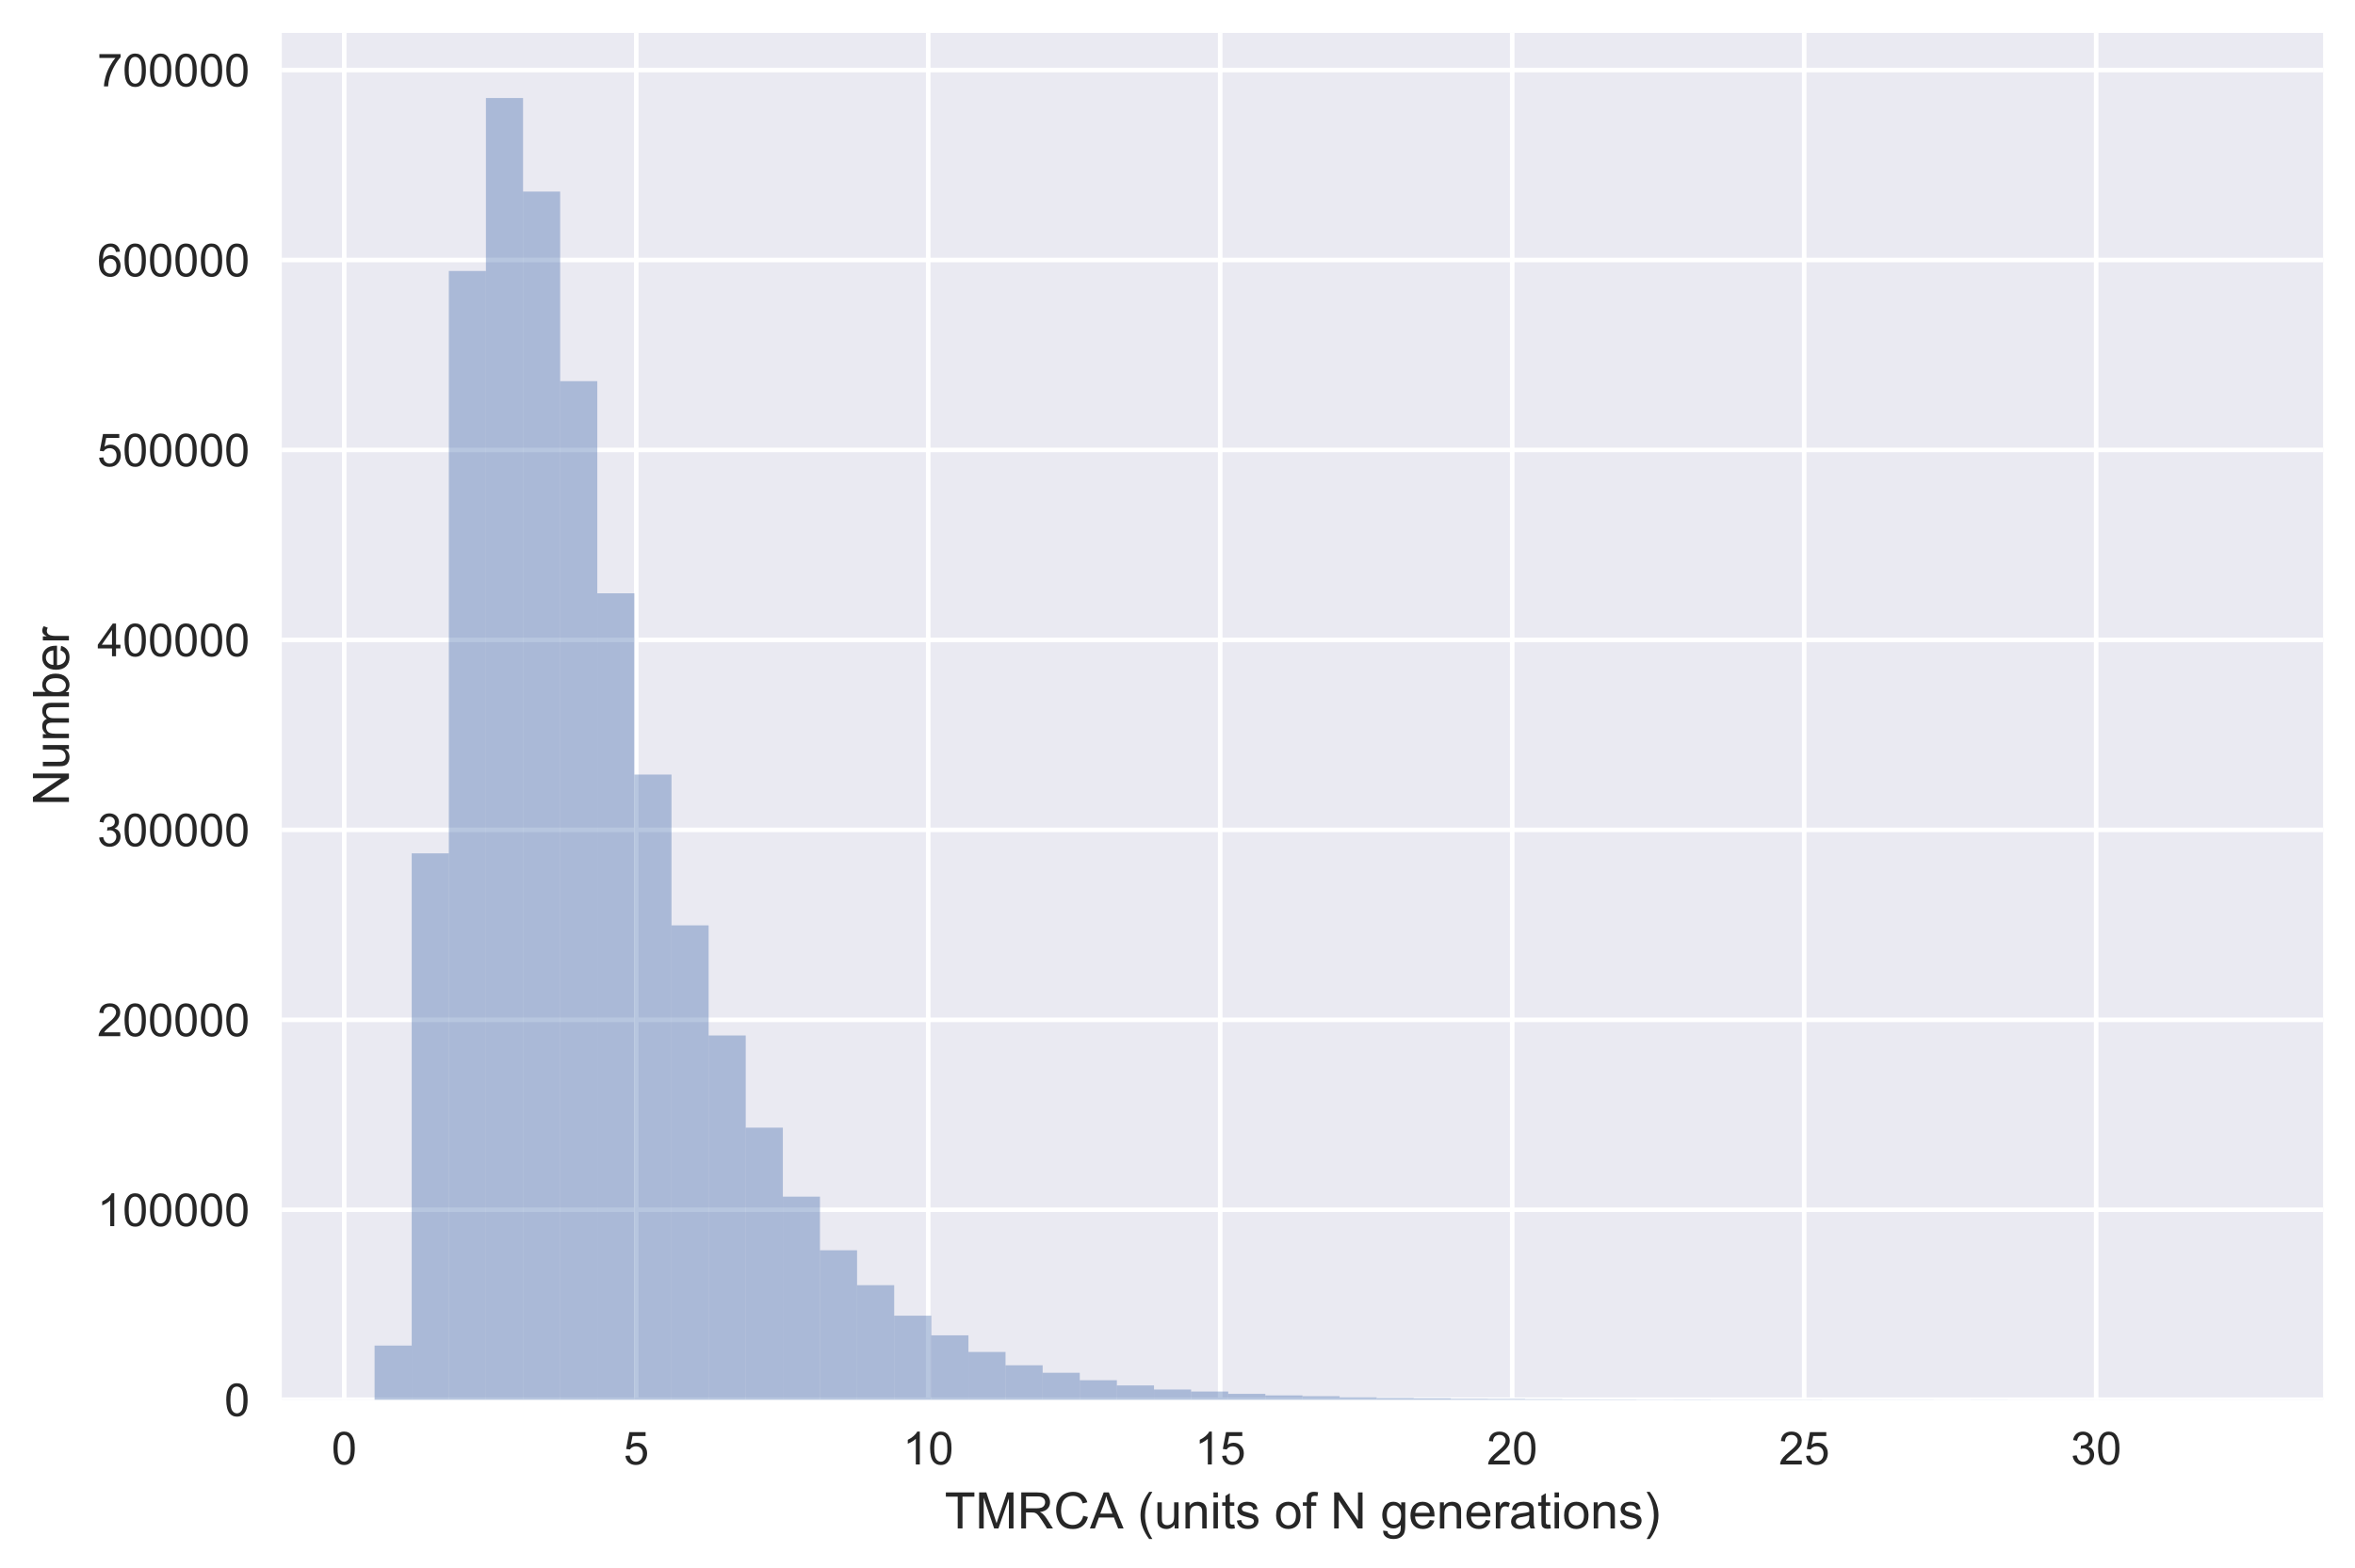 <?xml version="1.0" encoding="utf-8" standalone="no"?>
<!DOCTYPE svg PUBLIC "-//W3C//DTD SVG 1.1//EN"
  "http://www.w3.org/Graphics/SVG/1.1/DTD/svg11.dtd">
<!-- Created with matplotlib (http://matplotlib.org/) -->
<svg height="343pt" version="1.1" viewBox="0 0 515 343" width="515pt" xmlns="http://www.w3.org/2000/svg" xmlns:xlink="http://www.w3.org/1999/xlink">
 <defs>
  <style type="text/css">
*{stroke-linecap:butt;stroke-linejoin:round;}
  </style>
 </defs>
 <g id="figure_1">
  <g id="patch_1">
   <path d="M 0 343.848 
L 515.225 343.848 
L 515.225 0 
L 0 0 
z
" style="fill:#ffffff;"/>
  </g>
  <g id="axes_1">
   <g id="patch_2">
    <path d="M 61.625 306.18 
L 508.025 306.18 
L 508.025 7.2 
L 61.625 7.2 
z
" style="fill:#eaeaf2;"/>
   </g>
   <g id="matplotlib.axis_1">
    <g id="xtick_1">
     <g id="line2d_1">
      <path clip-path="url(#pa87c871245)" d="M 75.282 306.18 
L 75.282 7.2 
" style="fill:none;stroke:#ffffff;stroke-linecap:round;"/>
     </g>
     <g id="line2d_2"/>
     <g id="text_1">
      <!-- 0 -->
      <defs>
       <path d="M 4.156 35.297 
Q 4.156 48 6.766 55.734 
Q 9.375 63.484 14.516 67.672 
Q 19.672 71.875 27.484 71.875 
Q 33.25 71.875 37.594 69.547 
Q 41.938 67.234 44.766 62.859 
Q 47.609 58.5 49.219 52.219 
Q 50.828 45.953 50.828 35.297 
Q 50.828 22.703 48.234 14.969 
Q 45.656 7.234 40.5 3 
Q 35.359 -1.219 27.484 -1.219 
Q 17.141 -1.219 11.234 6.203 
Q 4.156 15.141 4.156 35.297 
z
M 13.188 35.297 
Q 13.188 17.672 17.312 11.828 
Q 21.438 6 27.484 6 
Q 33.547 6 37.672 11.859 
Q 41.797 17.719 41.797 35.297 
Q 41.797 52.984 37.672 58.781 
Q 33.547 64.594 27.391 64.594 
Q 21.344 64.594 17.719 59.469 
Q 13.188 52.938 13.188 35.297 
z
" id="ArialMT-30"/>
      </defs>
      <g style="fill:#262626;" transform="translate(72.502 320.338)scale(0.1 -0.1)">
       <use xlink:href="#ArialMT-30"/>
      </g>
     </g>
    </g>
    <g id="xtick_2">
     <g id="line2d_3">
      <path clip-path="url(#pa87c871245)" d="M 139.136 306.18 
L 139.136 7.2 
" style="fill:none;stroke:#ffffff;stroke-linecap:round;"/>
     </g>
     <g id="line2d_4"/>
     <g id="text_2">
      <!-- 5 -->
      <defs>
       <path d="M 4.156 18.75 
L 13.375 19.531 
Q 14.406 12.797 18.141 9.391 
Q 21.875 6 27.156 6 
Q 33.5 6 37.891 10.781 
Q 42.281 15.578 42.281 23.484 
Q 42.281 31 38.062 35.344 
Q 33.844 39.703 27 39.703 
Q 22.75 39.703 19.328 37.766 
Q 15.922 35.844 13.969 32.766 
L 5.719 33.844 
L 12.641 70.609 
L 48.25 70.609 
L 48.25 62.203 
L 19.672 62.203 
L 15.828 42.969 
Q 22.266 47.469 29.344 47.469 
Q 38.719 47.469 45.156 40.969 
Q 51.609 34.469 51.609 24.266 
Q 51.609 14.547 45.953 7.469 
Q 39.062 -1.219 27.156 -1.219 
Q 17.391 -1.219 11.203 4.25 
Q 5.031 9.719 4.156 18.75 
z
" id="ArialMT-35"/>
      </defs>
      <g style="fill:#262626;" transform="translate(136.355 320.338)scale(0.1 -0.1)">
       <use xlink:href="#ArialMT-35"/>
      </g>
     </g>
    </g>
    <g id="xtick_3">
     <g id="line2d_5">
      <path clip-path="url(#pa87c871245)" d="M 202.989 306.18 
L 202.989 7.2 
" style="fill:none;stroke:#ffffff;stroke-linecap:round;"/>
     </g>
     <g id="line2d_6"/>
     <g id="text_3">
      <!-- 10 -->
      <defs>
       <path d="M 37.25 0 
L 28.469 0 
L 28.469 56 
Q 25.297 52.984 20.141 49.953 
Q 14.984 46.922 10.891 45.406 
L 10.891 53.906 
Q 18.266 57.375 23.781 62.297 
Q 29.297 67.234 31.594 71.875 
L 37.25 71.875 
z
" id="ArialMT-31"/>
      </defs>
      <g style="fill:#262626;" transform="translate(197.428 320.338)scale(0.1 -0.1)">
       <use xlink:href="#ArialMT-31"/>
       <use x="55.615" xlink:href="#ArialMT-30"/>
      </g>
     </g>
    </g>
    <g id="xtick_4">
     <g id="line2d_7">
      <path clip-path="url(#pa87c871245)" d="M 266.842 306.18 
L 266.842 7.2 
" style="fill:none;stroke:#ffffff;stroke-linecap:round;"/>
     </g>
     <g id="line2d_8"/>
     <g id="text_4">
      <!-- 15 -->
      <g style="fill:#262626;" transform="translate(261.281 320.338)scale(0.1 -0.1)">
       <use xlink:href="#ArialMT-31"/>
       <use x="55.615" xlink:href="#ArialMT-35"/>
      </g>
     </g>
    </g>
    <g id="xtick_5">
     <g id="line2d_9">
      <path clip-path="url(#pa87c871245)" d="M 330.696 306.18 
L 330.696 7.2 
" style="fill:none;stroke:#ffffff;stroke-linecap:round;"/>
     </g>
     <g id="line2d_10"/>
     <g id="text_5">
      <!-- 20 -->
      <defs>
       <path d="M 50.344 8.453 
L 50.344 0 
L 3.031 0 
Q 2.938 3.172 4.047 6.109 
Q 5.859 10.938 9.828 15.625 
Q 13.812 20.312 21.344 26.469 
Q 33.016 36.031 37.109 41.625 
Q 41.219 47.219 41.219 52.203 
Q 41.219 57.422 37.469 61 
Q 33.734 64.594 27.734 64.594 
Q 21.391 64.594 17.578 60.781 
Q 13.766 56.984 13.719 50.25 
L 4.688 51.172 
Q 5.609 61.281 11.656 66.578 
Q 17.719 71.875 27.938 71.875 
Q 38.234 71.875 44.234 66.156 
Q 50.25 60.453 50.25 52 
Q 50.25 47.703 48.484 43.547 
Q 46.734 39.406 42.656 34.812 
Q 38.578 30.219 29.109 22.219 
Q 21.188 15.578 18.938 13.203 
Q 16.703 10.844 15.234 8.453 
z
" id="ArialMT-32"/>
      </defs>
      <g style="fill:#262626;" transform="translate(325.135 320.338)scale(0.1 -0.1)">
       <use xlink:href="#ArialMT-32"/>
       <use x="55.615" xlink:href="#ArialMT-30"/>
      </g>
     </g>
    </g>
    <g id="xtick_6">
     <g id="line2d_11">
      <path clip-path="url(#pa87c871245)" d="M 394.549 306.18 
L 394.549 7.2 
" style="fill:none;stroke:#ffffff;stroke-linecap:round;"/>
     </g>
     <g id="line2d_12"/>
     <g id="text_6">
      <!-- 25 -->
      <g style="fill:#262626;" transform="translate(388.988 320.338)scale(0.1 -0.1)">
       <use xlink:href="#ArialMT-32"/>
       <use x="55.615" xlink:href="#ArialMT-35"/>
      </g>
     </g>
    </g>
    <g id="xtick_7">
     <g id="line2d_13">
      <path clip-path="url(#pa87c871245)" d="M 458.403 306.18 
L 458.403 7.2 
" style="fill:none;stroke:#ffffff;stroke-linecap:round;"/>
     </g>
     <g id="line2d_14"/>
     <g id="text_7">
      <!-- 30 -->
      <defs>
       <path d="M 4.203 18.891 
L 12.984 20.062 
Q 14.5 12.594 18.141 9.297 
Q 21.781 6 27 6 
Q 33.203 6 37.469 10.297 
Q 41.75 14.594 41.75 20.953 
Q 41.75 27 37.797 30.922 
Q 33.844 34.859 27.734 34.859 
Q 25.25 34.859 21.531 33.891 
L 22.516 41.609 
Q 23.391 41.5 23.922 41.5 
Q 29.547 41.5 34.031 44.422 
Q 38.531 47.359 38.531 53.469 
Q 38.531 58.297 35.25 61.469 
Q 31.984 64.656 26.812 64.656 
Q 21.688 64.656 18.266 61.422 
Q 14.844 58.203 13.875 51.766 
L 5.078 53.328 
Q 6.688 62.156 12.391 67.016 
Q 18.109 71.875 26.609 71.875 
Q 32.469 71.875 37.391 69.359 
Q 42.328 66.844 44.938 62.5 
Q 47.562 58.156 47.562 53.266 
Q 47.562 48.641 45.062 44.828 
Q 42.578 41.016 37.703 38.766 
Q 44.047 37.312 47.562 32.688 
Q 51.078 28.078 51.078 21.141 
Q 51.078 11.766 44.234 5.25 
Q 37.406 -1.266 26.953 -1.266 
Q 17.531 -1.266 11.297 4.344 
Q 5.078 9.969 4.203 18.891 
z
" id="ArialMT-33"/>
      </defs>
      <g style="fill:#262626;" transform="translate(452.842 320.338)scale(0.1 -0.1)">
       <use xlink:href="#ArialMT-33"/>
       <use x="55.615" xlink:href="#ArialMT-30"/>
      </g>
     </g>
    </g>
    <g id="text_8">
     <!-- TMRCA (units of N generations) -->
     <defs>
      <path d="M 25.922 0 
L 25.922 63.141 
L 2.344 63.141 
L 2.344 71.578 
L 59.078 71.578 
L 59.078 63.141 
L 35.406 63.141 
L 35.406 0 
z
" id="ArialMT-54"/>
      <path d="M 7.422 0 
L 7.422 71.578 
L 21.688 71.578 
L 38.625 20.906 
Q 40.969 13.812 42.047 10.297 
Q 43.266 14.203 45.844 21.781 
L 62.984 71.578 
L 75.734 71.578 
L 75.734 0 
L 66.609 0 
L 66.609 59.906 
L 45.797 0 
L 37.25 0 
L 16.547 60.938 
L 16.547 0 
z
" id="ArialMT-4d"/>
      <path d="M 7.859 0 
L 7.859 71.578 
L 39.594 71.578 
Q 49.172 71.578 54.141 69.641 
Q 59.125 67.719 62.109 62.828 
Q 65.094 57.953 65.094 52.047 
Q 65.094 44.438 60.156 39.203 
Q 55.219 33.984 44.922 32.562 
Q 48.688 30.766 50.641 29 
Q 54.781 25.203 58.5 19.484 
L 70.953 0 
L 59.031 0 
L 49.562 14.891 
Q 45.406 21.344 42.719 24.75 
Q 40.047 28.172 37.922 29.531 
Q 35.797 30.906 33.594 31.453 
Q 31.984 31.781 28.328 31.781 
L 17.328 31.781 
L 17.328 0 
z
M 17.328 39.984 
L 37.703 39.984 
Q 44.188 39.984 47.844 41.328 
Q 51.516 42.672 53.422 45.625 
Q 55.328 48.578 55.328 52.047 
Q 55.328 57.125 51.641 60.391 
Q 47.953 63.672 39.984 63.672 
L 17.328 63.672 
z
" id="ArialMT-52"/>
      <path d="M 58.797 25.094 
L 68.266 22.703 
Q 65.281 11.031 57.547 4.906 
Q 49.812 -1.219 38.625 -1.219 
Q 27.047 -1.219 19.797 3.484 
Q 12.547 8.203 8.766 17.141 
Q 4.984 26.078 4.984 36.328 
Q 4.984 47.516 9.25 55.828 
Q 13.531 64.156 21.406 68.469 
Q 29.297 72.797 38.766 72.797 
Q 49.516 72.797 56.828 67.328 
Q 64.156 61.859 67.047 51.953 
L 57.719 49.75 
Q 55.219 57.562 50.484 61.125 
Q 45.75 64.703 38.578 64.703 
Q 30.328 64.703 24.781 60.734 
Q 19.234 56.781 16.984 50.109 
Q 14.75 43.453 14.75 36.375 
Q 14.75 27.25 17.406 20.438 
Q 20.062 13.625 25.672 10.25 
Q 31.297 6.891 37.844 6.891 
Q 45.797 6.891 51.312 11.469 
Q 56.844 16.062 58.797 25.094 
z
" id="ArialMT-43"/>
      <path d="M -0.141 0 
L 27.344 71.578 
L 37.547 71.578 
L 66.844 0 
L 56.062 0 
L 47.703 21.688 
L 17.781 21.688 
L 9.906 0 
z
M 20.516 29.391 
L 44.781 29.391 
L 37.312 49.219 
Q 33.891 58.25 32.234 64.062 
Q 30.859 57.172 28.375 50.391 
z
" id="ArialMT-41"/>
      <path id="ArialMT-20"/>
      <path d="M 23.391 -21.047 
Q 16.109 -11.859 11.078 0.438 
Q 6.062 12.75 6.062 25.922 
Q 6.062 37.547 9.812 48.188 
Q 14.203 60.547 23.391 72.797 
L 29.688 72.797 
Q 23.781 62.641 21.875 58.297 
Q 18.891 51.562 17.188 44.234 
Q 15.094 35.109 15.094 25.875 
Q 15.094 2.391 29.688 -21.047 
z
" id="ArialMT-28"/>
      <path d="M 40.578 0 
L 40.578 7.625 
Q 34.516 -1.172 24.125 -1.172 
Q 19.531 -1.172 15.547 0.578 
Q 11.578 2.344 9.641 5 
Q 7.719 7.672 6.938 11.531 
Q 6.391 14.109 6.391 19.734 
L 6.391 51.859 
L 15.188 51.859 
L 15.188 23.094 
Q 15.188 16.219 15.719 13.812 
Q 16.547 10.359 19.234 8.375 
Q 21.922 6.391 25.875 6.391 
Q 29.828 6.391 33.297 8.422 
Q 36.766 10.453 38.203 13.938 
Q 39.656 17.438 39.656 24.078 
L 39.656 51.859 
L 48.438 51.859 
L 48.438 0 
z
" id="ArialMT-75"/>
      <path d="M 6.594 0 
L 6.594 51.859 
L 14.5 51.859 
L 14.5 44.484 
Q 20.219 53.031 31 53.031 
Q 35.688 53.031 39.625 51.344 
Q 43.562 49.656 45.516 46.922 
Q 47.469 44.188 48.25 40.438 
Q 48.734 37.984 48.734 31.891 
L 48.734 0 
L 39.938 0 
L 39.938 31.547 
Q 39.938 36.922 38.906 39.578 
Q 37.891 42.234 35.281 43.812 
Q 32.672 45.406 29.156 45.406 
Q 23.531 45.406 19.453 41.844 
Q 15.375 38.281 15.375 28.328 
L 15.375 0 
z
" id="ArialMT-6e"/>
      <path d="M 6.641 61.469 
L 6.641 71.578 
L 15.438 71.578 
L 15.438 61.469 
z
M 6.641 0 
L 6.641 51.859 
L 15.438 51.859 
L 15.438 0 
z
" id="ArialMT-69"/>
      <path d="M 25.781 7.859 
L 27.047 0.094 
Q 23.344 -0.688 20.406 -0.688 
Q 15.625 -0.688 12.984 0.828 
Q 10.359 2.344 9.281 4.812 
Q 8.203 7.281 8.203 15.188 
L 8.203 45.016 
L 1.766 45.016 
L 1.766 51.859 
L 8.203 51.859 
L 8.203 64.703 
L 16.938 69.969 
L 16.938 51.859 
L 25.781 51.859 
L 25.781 45.016 
L 16.938 45.016 
L 16.938 14.703 
Q 16.938 10.938 17.406 9.859 
Q 17.875 8.797 18.922 8.156 
Q 19.969 7.516 21.922 7.516 
Q 23.391 7.516 25.781 7.859 
z
" id="ArialMT-74"/>
      <path d="M 3.078 15.484 
L 11.766 16.844 
Q 12.5 11.625 15.844 8.844 
Q 19.188 6.062 25.203 6.062 
Q 31.25 6.062 34.172 8.516 
Q 37.109 10.984 37.109 14.312 
Q 37.109 17.281 34.516 19 
Q 32.719 20.172 25.531 21.969 
Q 15.875 24.422 12.141 26.203 
Q 8.406 27.984 6.469 31.125 
Q 4.547 34.281 4.547 38.094 
Q 4.547 41.547 6.125 44.5 
Q 7.719 47.469 10.453 49.422 
Q 12.5 50.922 16.031 51.969 
Q 19.578 53.031 23.641 53.031 
Q 29.734 53.031 34.344 51.266 
Q 38.969 49.516 41.156 46.5 
Q 43.359 43.5 44.188 38.484 
L 35.594 37.312 
Q 35.016 41.312 32.203 43.547 
Q 29.391 45.797 24.266 45.797 
Q 18.219 45.797 15.625 43.797 
Q 13.031 41.797 13.031 39.109 
Q 13.031 37.406 14.109 36.031 
Q 15.188 34.625 17.484 33.688 
Q 18.797 33.203 25.25 31.453 
Q 34.578 28.953 38.25 27.359 
Q 41.938 25.781 44.031 22.75 
Q 46.141 19.734 46.141 15.234 
Q 46.141 10.844 43.578 6.953 
Q 41.016 3.078 36.172 0.953 
Q 31.344 -1.172 25.25 -1.172 
Q 15.141 -1.172 9.844 3.031 
Q 4.547 7.234 3.078 15.484 
z
" id="ArialMT-73"/>
      <path d="M 3.328 25.922 
Q 3.328 40.328 11.328 47.266 
Q 18.016 53.031 27.641 53.031 
Q 38.328 53.031 45.109 46.016 
Q 51.906 39.016 51.906 26.656 
Q 51.906 16.656 48.906 10.906 
Q 45.906 5.172 40.156 2 
Q 34.422 -1.172 27.641 -1.172 
Q 16.75 -1.172 10.031 5.812 
Q 3.328 12.797 3.328 25.922 
z
M 12.359 25.922 
Q 12.359 15.969 16.703 11.016 
Q 21.047 6.062 27.641 6.062 
Q 34.188 6.062 38.531 11.031 
Q 42.875 16.016 42.875 26.219 
Q 42.875 35.844 38.5 40.797 
Q 34.125 45.75 27.641 45.75 
Q 21.047 45.75 16.703 40.812 
Q 12.359 35.891 12.359 25.922 
z
" id="ArialMT-6f"/>
      <path d="M 8.688 0 
L 8.688 45.016 
L 0.922 45.016 
L 0.922 51.859 
L 8.688 51.859 
L 8.688 57.375 
Q 8.688 62.594 9.625 65.141 
Q 10.891 68.562 14.078 70.672 
Q 17.281 72.797 23.047 72.797 
Q 26.766 72.797 31.25 71.922 
L 29.938 64.266 
Q 27.203 64.75 24.75 64.75 
Q 20.75 64.75 19.094 63.031 
Q 17.438 61.328 17.438 56.641 
L 17.438 51.859 
L 27.547 51.859 
L 27.547 45.016 
L 17.438 45.016 
L 17.438 0 
z
" id="ArialMT-66"/>
      <path d="M 7.625 0 
L 7.625 71.578 
L 17.328 71.578 
L 54.938 15.375 
L 54.938 71.578 
L 64.016 71.578 
L 64.016 0 
L 54.297 0 
L 16.703 56.25 
L 16.703 0 
z
" id="ArialMT-4e"/>
      <path d="M 4.984 -4.297 
L 13.531 -5.562 
Q 14.062 -9.516 16.5 -11.328 
Q 19.781 -13.766 25.438 -13.766 
Q 31.547 -13.766 34.859 -11.328 
Q 38.188 -8.891 39.359 -4.5 
Q 40.047 -1.812 39.984 6.781 
Q 34.234 0 25.641 0 
Q 14.938 0 9.078 7.719 
Q 3.219 15.438 3.219 26.219 
Q 3.219 33.641 5.906 39.906 
Q 8.594 46.188 13.688 49.609 
Q 18.797 53.031 25.688 53.031 
Q 34.859 53.031 40.828 45.609 
L 40.828 51.859 
L 48.922 51.859 
L 48.922 7.031 
Q 48.922 -5.078 46.453 -10.125 
Q 44 -15.188 38.641 -18.109 
Q 33.297 -21.047 25.484 -21.047 
Q 16.219 -21.047 10.5 -16.875 
Q 4.781 -12.703 4.984 -4.297 
z
M 12.25 26.859 
Q 12.25 16.656 16.297 11.969 
Q 20.359 7.281 26.469 7.281 
Q 32.516 7.281 36.609 11.938 
Q 40.719 16.609 40.719 26.562 
Q 40.719 36.078 36.5 40.906 
Q 32.281 45.75 26.312 45.75 
Q 20.453 45.75 16.344 40.984 
Q 12.25 36.234 12.25 26.859 
z
" id="ArialMT-67"/>
      <path d="M 42.094 16.703 
L 51.172 15.578 
Q 49.031 7.625 43.219 3.219 
Q 37.406 -1.172 28.375 -1.172 
Q 17 -1.172 10.328 5.828 
Q 3.656 12.844 3.656 25.484 
Q 3.656 38.578 10.391 45.797 
Q 17.141 53.031 27.875 53.031 
Q 38.281 53.031 44.875 45.953 
Q 51.469 38.875 51.469 26.031 
Q 51.469 25.25 51.422 23.688 
L 12.75 23.688 
Q 13.234 15.141 17.578 10.594 
Q 21.922 6.062 28.422 6.062 
Q 33.25 6.062 36.672 8.594 
Q 40.094 11.141 42.094 16.703 
z
M 13.234 30.906 
L 42.188 30.906 
Q 41.609 37.453 38.875 40.719 
Q 34.672 45.797 27.984 45.797 
Q 21.922 45.797 17.797 41.75 
Q 13.672 37.703 13.234 30.906 
z
" id="ArialMT-65"/>
      <path d="M 6.5 0 
L 6.5 51.859 
L 14.406 51.859 
L 14.406 44 
Q 17.438 49.516 20 51.266 
Q 22.562 53.031 25.641 53.031 
Q 30.078 53.031 34.672 50.203 
L 31.641 42.047 
Q 28.422 43.953 25.203 43.953 
Q 22.312 43.953 20.016 42.219 
Q 17.719 40.484 16.75 37.406 
Q 15.281 32.719 15.281 27.156 
L 15.281 0 
z
" id="ArialMT-72"/>
      <path d="M 40.438 6.391 
Q 35.547 2.25 31.031 0.531 
Q 26.516 -1.172 21.344 -1.172 
Q 12.797 -1.172 8.203 3 
Q 3.609 7.172 3.609 13.672 
Q 3.609 17.484 5.344 20.625 
Q 7.078 23.781 9.891 25.688 
Q 12.703 27.594 16.219 28.562 
Q 18.797 29.25 24.031 29.891 
Q 34.672 31.156 39.703 32.906 
Q 39.75 34.719 39.75 35.203 
Q 39.75 40.578 37.25 42.781 
Q 33.891 45.75 27.25 45.75 
Q 21.047 45.75 18.094 43.578 
Q 15.141 41.406 13.719 35.891 
L 5.125 37.062 
Q 6.297 42.578 8.984 45.969 
Q 11.672 49.359 16.75 51.188 
Q 21.828 53.031 28.516 53.031 
Q 35.156 53.031 39.297 51.469 
Q 43.453 49.906 45.406 47.531 
Q 47.359 45.172 48.141 41.547 
Q 48.578 39.312 48.578 33.453 
L 48.578 21.734 
Q 48.578 9.469 49.141 6.219 
Q 49.703 2.984 51.375 0 
L 42.188 0 
Q 40.828 2.734 40.438 6.391 
z
M 39.703 26.031 
Q 34.906 24.078 25.344 22.703 
Q 19.922 21.922 17.672 20.938 
Q 15.438 19.969 14.203 18.094 
Q 12.984 16.219 12.984 13.922 
Q 12.984 10.406 15.641 8.062 
Q 18.312 5.719 23.438 5.719 
Q 28.516 5.719 32.469 7.938 
Q 36.422 10.156 38.281 14.016 
Q 39.703 17 39.703 22.797 
z
" id="ArialMT-61"/>
      <path d="M 12.359 -21.047 
L 6.062 -21.047 
Q 20.656 2.391 20.656 25.875 
Q 20.656 35.062 18.562 44.094 
Q 16.891 51.422 13.922 58.156 
Q 12.016 62.547 6.062 72.797 
L 12.359 72.797 
Q 21.531 60.547 25.922 48.188 
Q 29.688 37.547 29.688 25.922 
Q 29.688 12.75 24.625 0.438 
Q 19.578 -11.859 12.359 -21.047 
z
" id="ArialMT-29"/>
     </defs>
     <g style="fill:#262626;" transform="translate(206.585 334.333)scale(0.11 -0.11)">
      <use xlink:href="#ArialMT-54"/>
      <use x="61.084" xlink:href="#ArialMT-4d"/>
      <use x="144.385" xlink:href="#ArialMT-52"/>
      <use x="216.602" xlink:href="#ArialMT-43"/>
      <use x="288.818" xlink:href="#ArialMT-41"/>
      <use x="355.439" xlink:href="#ArialMT-20"/>
      <use x="383.223" xlink:href="#ArialMT-28"/>
      <use x="416.523" xlink:href="#ArialMT-75"/>
      <use x="472.139" xlink:href="#ArialMT-6e"/>
      <use x="527.754" xlink:href="#ArialMT-69"/>
      <use x="549.971" xlink:href="#ArialMT-74"/>
      <use x="577.754" xlink:href="#ArialMT-73"/>
      <use x="627.754" xlink:href="#ArialMT-20"/>
      <use x="655.537" xlink:href="#ArialMT-6f"/>
      <use x="711.152" xlink:href="#ArialMT-66"/>
      <use x="738.936" xlink:href="#ArialMT-20"/>
      <use x="766.719" xlink:href="#ArialMT-4e"/>
      <use x="838.936" xlink:href="#ArialMT-20"/>
      <use x="866.719" xlink:href="#ArialMT-67"/>
      <use x="922.334" xlink:href="#ArialMT-65"/>
      <use x="977.949" xlink:href="#ArialMT-6e"/>
      <use x="1033.564" xlink:href="#ArialMT-65"/>
      <use x="1089.18" xlink:href="#ArialMT-72"/>
      <use x="1122.48" xlink:href="#ArialMT-61"/>
      <use x="1178.096" xlink:href="#ArialMT-74"/>
      <use x="1205.879" xlink:href="#ArialMT-69"/>
      <use x="1228.096" xlink:href="#ArialMT-6f"/>
      <use x="1283.711" xlink:href="#ArialMT-6e"/>
      <use x="1339.326" xlink:href="#ArialMT-73"/>
      <use x="1389.326" xlink:href="#ArialMT-29"/>
     </g>
    </g>
   </g>
   <g id="matplotlib.axis_2">
    <g id="ytick_1">
     <g id="line2d_15">
      <path clip-path="url(#pa87c871245)" d="M 61.625 306.18 
L 508.025 306.18 
" style="fill:none;stroke:#ffffff;stroke-linecap:round;"/>
     </g>
     <g id="line2d_16"/>
     <g id="text_9">
      <!-- 0 -->
      <g style="fill:#262626;" transform="translate(49.065 309.759)scale(0.1 -0.1)">
       <use xlink:href="#ArialMT-30"/>
      </g>
     </g>
    </g>
    <g id="ytick_2">
     <g id="line2d_17">
      <path clip-path="url(#pa87c871245)" d="M 61.625 264.629 
L 508.025 264.629 
" style="fill:none;stroke:#ffffff;stroke-linecap:round;"/>
     </g>
     <g id="line2d_18"/>
     <g id="text_10">
      <!-- 100000 -->
      <g style="fill:#262626;" transform="translate(21.26 268.208)scale(0.1 -0.1)">
       <use xlink:href="#ArialMT-31"/>
       <use x="55.615" xlink:href="#ArialMT-30"/>
       <use x="111.23" xlink:href="#ArialMT-30"/>
       <use x="166.846" xlink:href="#ArialMT-30"/>
       <use x="222.461" xlink:href="#ArialMT-30"/>
       <use x="278.076" xlink:href="#ArialMT-30"/>
      </g>
     </g>
    </g>
    <g id="ytick_3">
     <g id="line2d_19">
      <path clip-path="url(#pa87c871245)" d="M 61.625 223.078 
L 508.025 223.078 
" style="fill:none;stroke:#ffffff;stroke-linecap:round;"/>
     </g>
     <g id="line2d_20"/>
     <g id="text_11">
      <!-- 200000 -->
      <g style="fill:#262626;" transform="translate(21.26 226.657)scale(0.1 -0.1)">
       <use xlink:href="#ArialMT-32"/>
       <use x="55.615" xlink:href="#ArialMT-30"/>
       <use x="111.23" xlink:href="#ArialMT-30"/>
       <use x="166.846" xlink:href="#ArialMT-30"/>
       <use x="222.461" xlink:href="#ArialMT-30"/>
       <use x="278.076" xlink:href="#ArialMT-30"/>
      </g>
     </g>
    </g>
    <g id="ytick_4">
     <g id="line2d_21">
      <path clip-path="url(#pa87c871245)" d="M 61.625 181.527 
L 508.025 181.527 
" style="fill:none;stroke:#ffffff;stroke-linecap:round;"/>
     </g>
     <g id="line2d_22"/>
     <g id="text_12">
      <!-- 300000 -->
      <g style="fill:#262626;" transform="translate(21.26 185.106)scale(0.1 -0.1)">
       <use xlink:href="#ArialMT-33"/>
       <use x="55.615" xlink:href="#ArialMT-30"/>
       <use x="111.23" xlink:href="#ArialMT-30"/>
       <use x="166.846" xlink:href="#ArialMT-30"/>
       <use x="222.461" xlink:href="#ArialMT-30"/>
       <use x="278.076" xlink:href="#ArialMT-30"/>
      </g>
     </g>
    </g>
    <g id="ytick_5">
     <g id="line2d_23">
      <path clip-path="url(#pa87c871245)" d="M 61.625 139.976 
L 508.025 139.976 
" style="fill:none;stroke:#ffffff;stroke-linecap:round;"/>
     </g>
     <g id="line2d_24"/>
     <g id="text_13">
      <!-- 400000 -->
      <defs>
       <path d="M 32.328 0 
L 32.328 17.141 
L 1.266 17.141 
L 1.266 25.203 
L 33.938 71.578 
L 41.109 71.578 
L 41.109 25.203 
L 50.781 25.203 
L 50.781 17.141 
L 41.109 17.141 
L 41.109 0 
z
M 32.328 25.203 
L 32.328 57.469 
L 9.906 25.203 
z
" id="ArialMT-34"/>
      </defs>
      <g style="fill:#262626;" transform="translate(21.26 143.555)scale(0.1 -0.1)">
       <use xlink:href="#ArialMT-34"/>
       <use x="55.615" xlink:href="#ArialMT-30"/>
       <use x="111.23" xlink:href="#ArialMT-30"/>
       <use x="166.846" xlink:href="#ArialMT-30"/>
       <use x="222.461" xlink:href="#ArialMT-30"/>
       <use x="278.076" xlink:href="#ArialMT-30"/>
      </g>
     </g>
    </g>
    <g id="ytick_6">
     <g id="line2d_25">
      <path clip-path="url(#pa87c871245)" d="M 61.625 98.425 
L 508.025 98.425 
" style="fill:none;stroke:#ffffff;stroke-linecap:round;"/>
     </g>
     <g id="line2d_26"/>
     <g id="text_14">
      <!-- 500000 -->
      <g style="fill:#262626;" transform="translate(21.26 102.004)scale(0.1 -0.1)">
       <use xlink:href="#ArialMT-35"/>
       <use x="55.615" xlink:href="#ArialMT-30"/>
       <use x="111.23" xlink:href="#ArialMT-30"/>
       <use x="166.846" xlink:href="#ArialMT-30"/>
       <use x="222.461" xlink:href="#ArialMT-30"/>
       <use x="278.076" xlink:href="#ArialMT-30"/>
      </g>
     </g>
    </g>
    <g id="ytick_7">
     <g id="line2d_27">
      <path clip-path="url(#pa87c871245)" d="M 61.625 56.874 
L 508.025 56.874 
" style="fill:none;stroke:#ffffff;stroke-linecap:round;"/>
     </g>
     <g id="line2d_28"/>
     <g id="text_15">
      <!-- 600000 -->
      <defs>
       <path d="M 49.75 54.047 
L 41.016 53.375 
Q 39.844 58.547 37.703 60.891 
Q 34.125 64.656 28.906 64.656 
Q 24.703 64.656 21.531 62.312 
Q 17.391 59.281 14.984 53.469 
Q 12.594 47.656 12.5 36.922 
Q 15.672 41.75 20.266 44.094 
Q 24.859 46.438 29.891 46.438 
Q 38.672 46.438 44.844 39.969 
Q 51.031 33.5 51.031 23.25 
Q 51.031 16.5 48.125 10.719 
Q 45.219 4.938 40.141 1.859 
Q 35.062 -1.219 28.609 -1.219 
Q 17.625 -1.219 10.688 6.859 
Q 3.766 14.938 3.766 33.5 
Q 3.766 54.25 11.422 63.672 
Q 18.109 71.875 29.438 71.875 
Q 37.891 71.875 43.281 67.141 
Q 48.688 62.406 49.75 54.047 
z
M 13.875 23.188 
Q 13.875 18.656 15.797 14.5 
Q 17.719 10.359 21.188 8.172 
Q 24.656 6 28.469 6 
Q 34.031 6 38.031 10.484 
Q 42.047 14.984 42.047 22.703 
Q 42.047 30.125 38.078 34.391 
Q 34.125 38.672 28.125 38.672 
Q 22.172 38.672 18.016 34.391 
Q 13.875 30.125 13.875 23.188 
z
" id="ArialMT-36"/>
      </defs>
      <g style="fill:#262626;" transform="translate(21.26 60.453)scale(0.1 -0.1)">
       <use xlink:href="#ArialMT-36"/>
       <use x="55.615" xlink:href="#ArialMT-30"/>
       <use x="111.23" xlink:href="#ArialMT-30"/>
       <use x="166.846" xlink:href="#ArialMT-30"/>
       <use x="222.461" xlink:href="#ArialMT-30"/>
       <use x="278.076" xlink:href="#ArialMT-30"/>
      </g>
     </g>
    </g>
    <g id="ytick_8">
     <g id="line2d_29">
      <path clip-path="url(#pa87c871245)" d="M 61.625 15.323 
L 508.025 15.323 
" style="fill:none;stroke:#ffffff;stroke-linecap:round;"/>
     </g>
     <g id="line2d_30"/>
     <g id="text_16">
      <!-- 700000 -->
      <defs>
       <path d="M 4.734 62.203 
L 4.734 70.656 
L 51.078 70.656 
L 51.078 63.812 
Q 44.234 56.547 37.516 44.484 
Q 30.812 32.422 27.156 19.672 
Q 24.516 10.688 23.781 0 
L 14.75 0 
Q 14.891 8.453 18.062 20.406 
Q 21.234 32.375 27.172 43.484 
Q 33.109 54.594 39.797 62.203 
z
" id="ArialMT-37"/>
      </defs>
      <g style="fill:#262626;" transform="translate(21.26 18.902)scale(0.1 -0.1)">
       <use xlink:href="#ArialMT-37"/>
       <use x="55.615" xlink:href="#ArialMT-30"/>
       <use x="111.23" xlink:href="#ArialMT-30"/>
       <use x="166.846" xlink:href="#ArialMT-30"/>
       <use x="222.461" xlink:href="#ArialMT-30"/>
       <use x="278.076" xlink:href="#ArialMT-30"/>
      </g>
     </g>
    </g>
    <g id="text_17">
     <!-- Number -->
     <defs>
      <path d="M 6.594 0 
L 6.594 51.859 
L 14.453 51.859 
L 14.453 44.578 
Q 16.891 48.391 20.938 50.703 
Q 25 53.031 30.172 53.031 
Q 35.938 53.031 39.625 50.641 
Q 43.312 48.25 44.828 43.953 
Q 50.984 53.031 60.844 53.031 
Q 68.562 53.031 72.703 48.75 
Q 76.859 44.484 76.859 35.594 
L 76.859 0 
L 68.109 0 
L 68.109 32.672 
Q 68.109 37.938 67.25 40.25 
Q 66.406 42.578 64.156 43.984 
Q 61.922 45.406 58.891 45.406 
Q 53.422 45.406 49.797 41.766 
Q 46.188 38.141 46.188 30.125 
L 46.188 0 
L 37.406 0 
L 37.406 33.688 
Q 37.406 39.547 35.25 42.469 
Q 33.109 45.406 28.219 45.406 
Q 24.516 45.406 21.359 43.453 
Q 18.219 41.5 16.797 37.734 
Q 15.375 33.984 15.375 26.906 
L 15.375 0 
z
" id="ArialMT-6d"/>
      <path d="M 14.703 0 
L 6.547 0 
L 6.547 71.578 
L 15.328 71.578 
L 15.328 46.047 
Q 20.906 53.031 29.547 53.031 
Q 34.328 53.031 38.594 51.094 
Q 42.875 49.172 45.625 45.672 
Q 48.391 42.188 49.953 37.25 
Q 51.516 32.328 51.516 26.703 
Q 51.516 13.375 44.922 6.094 
Q 38.328 -1.172 29.109 -1.172 
Q 19.922 -1.172 14.703 6.5 
z
M 14.594 26.312 
Q 14.594 17 17.141 12.844 
Q 21.297 6.062 28.375 6.062 
Q 34.125 6.062 38.328 11.062 
Q 42.531 16.062 42.531 25.984 
Q 42.531 36.141 38.5 40.969 
Q 34.469 45.797 28.766 45.797 
Q 23 45.797 18.797 40.797 
Q 14.594 35.797 14.594 26.312 
z
" id="ArialMT-62"/>
     </defs>
     <g style="fill:#262626;" transform="translate(15.074 176.25)rotate(-90)scale(0.11 -0.11)">
      <use xlink:href="#ArialMT-4e"/>
      <use x="72.217" xlink:href="#ArialMT-75"/>
      <use x="127.832" xlink:href="#ArialMT-6d"/>
      <use x="211.133" xlink:href="#ArialMT-62"/>
      <use x="266.748" xlink:href="#ArialMT-65"/>
      <use x="322.363" xlink:href="#ArialMT-72"/>
     </g>
    </g>
   </g>
   <g id="patch_3">
    <path clip-path="url(#pa87c871245)" d="M 81.916 306.18 
L 90.033 306.18 
L 90.033 294.328 
L 81.916 294.328 
z
" style="fill:#4c72b0;opacity:0.4;"/>
   </g>
   <g id="patch_4">
    <path clip-path="url(#pa87c871245)" d="M 90.033 306.18 
L 98.149 306.18 
L 98.149 186.661 
L 90.033 186.661 
z
" style="fill:#4c72b0;opacity:0.4;"/>
   </g>
   <g id="patch_5">
    <path clip-path="url(#pa87c871245)" d="M 98.149 306.18 
L 106.265 306.18 
L 106.265 59.275 
L 98.149 59.275 
z
" style="fill:#4c72b0;opacity:0.4;"/>
   </g>
   <g id="patch_6">
    <path clip-path="url(#pa87c871245)" d="M 106.265 306.18 
L 114.382 306.18 
L 114.382 21.437 
L 106.265 21.437 
z
" style="fill:#4c72b0;opacity:0.4;"/>
   </g>
   <g id="patch_7">
    <path clip-path="url(#pa87c871245)" d="M 114.382 306.18 
L 122.498 306.18 
L 122.498 41.906 
L 114.382 41.906 
z
" style="fill:#4c72b0;opacity:0.4;"/>
   </g>
   <g id="patch_8">
    <path clip-path="url(#pa87c871245)" d="M 122.498 306.18 
L 130.615 306.18 
L 130.615 83.379 
L 122.498 83.379 
z
" style="fill:#4c72b0;opacity:0.4;"/>
   </g>
   <g id="patch_9">
    <path clip-path="url(#pa87c871245)" d="M 130.615 306.18 
L 138.731 306.18 
L 138.731 129.777 
L 130.615 129.777 
z
" style="fill:#4c72b0;opacity:0.4;"/>
   </g>
   <g id="patch_10">
    <path clip-path="url(#pa87c871245)" d="M 138.731 306.18 
L 146.847 306.18 
L 146.847 169.424 
L 138.731 169.424 
z
" style="fill:#4c72b0;opacity:0.4;"/>
   </g>
   <g id="patch_11">
    <path clip-path="url(#pa87c871245)" d="M 146.847 306.18 
L 154.964 306.18 
L 154.964 202.418 
L 146.847 202.418 
z
" style="fill:#4c72b0;opacity:0.4;"/>
   </g>
   <g id="patch_12">
    <path clip-path="url(#pa87c871245)" d="M 154.964 306.18 
L 163.08 306.18 
L 163.08 226.502 
L 154.964 226.502 
z
" style="fill:#4c72b0;opacity:0.4;"/>
   </g>
   <g id="patch_13">
    <path clip-path="url(#pa87c871245)" d="M 163.08 306.18 
L 171.196 306.18 
L 171.196 246.658 
L 163.08 246.658 
z
" style="fill:#4c72b0;opacity:0.4;"/>
   </g>
   <g id="patch_14">
    <path clip-path="url(#pa87c871245)" d="M 171.196 306.18 
L 179.313 306.18 
L 179.313 261.76 
L 171.196 261.76 
z
" style="fill:#4c72b0;opacity:0.4;"/>
   </g>
   <g id="patch_15">
    <path clip-path="url(#pa87c871245)" d="M 179.313 306.18 
L 187.429 306.18 
L 187.429 273.481 
L 179.313 273.481 
z
" style="fill:#4c72b0;opacity:0.4;"/>
   </g>
   <g id="patch_16">
    <path clip-path="url(#pa87c871245)" d="M 187.429 306.18 
L 195.545 306.18 
L 195.545 281.128 
L 187.429 281.128 
z
" style="fill:#4c72b0;opacity:0.4;"/>
   </g>
   <g id="patch_17">
    <path clip-path="url(#pa87c871245)" d="M 195.545 306.18 
L 203.662 306.18 
L 203.662 287.793 
L 195.545 287.793 
z
" style="fill:#4c72b0;opacity:0.4;"/>
   </g>
   <g id="patch_18">
    <path clip-path="url(#pa87c871245)" d="M 203.662 306.18 
L 211.778 306.18 
L 211.778 292.088 
L 203.662 292.088 
z
" style="fill:#4c72b0;opacity:0.4;"/>
   </g>
   <g id="patch_19">
    <path clip-path="url(#pa87c871245)" d="M 211.778 306.18 
L 219.895 306.18 
L 219.895 295.728 
L 211.778 295.728 
z
" style="fill:#4c72b0;opacity:0.4;"/>
   </g>
   <g id="patch_20">
    <path clip-path="url(#pa87c871245)" d="M 219.895 306.18 
L 228.011 306.18 
L 228.011 298.645 
L 219.895 298.645 
z
" style="fill:#4c72b0;opacity:0.4;"/>
   </g>
   <g id="patch_21">
    <path clip-path="url(#pa87c871245)" d="M 228.011 306.18 
L 236.127 306.18 
L 236.127 300.279 
L 228.011 300.279 
z
" style="fill:#4c72b0;opacity:0.4;"/>
   </g>
   <g id="patch_22">
    <path clip-path="url(#pa87c871245)" d="M 236.127 306.18 
L 244.244 306.18 
L 244.244 301.909 
L 236.127 301.909 
z
" style="fill:#4c72b0;opacity:0.4;"/>
   </g>
   <g id="patch_23">
    <path clip-path="url(#pa87c871245)" d="M 244.244 306.18 
L 252.36 306.18 
L 252.36 303.057 
L 244.244 303.057 
z
" style="fill:#4c72b0;opacity:0.4;"/>
   </g>
   <g id="patch_24">
    <path clip-path="url(#pa87c871245)" d="M 252.36 306.18 
L 260.476 306.18 
L 260.476 303.94 
L 252.36 303.94 
z
" style="fill:#4c72b0;opacity:0.4;"/>
   </g>
   <g id="patch_25">
    <path clip-path="url(#pa87c871245)" d="M 260.476 306.18 
L 268.593 306.18 
L 268.593 304.38 
L 260.476 304.38 
z
" style="fill:#4c72b0;opacity:0.4;"/>
   </g>
   <g id="patch_26">
    <path clip-path="url(#pa87c871245)" d="M 268.593 306.18 
L 276.709 306.18 
L 276.709 304.892 
L 268.593 304.892 
z
" style="fill:#4c72b0;opacity:0.4;"/>
   </g>
   <g id="patch_27">
    <path clip-path="url(#pa87c871245)" d="M 276.709 306.18 
L 284.825 306.18 
L 284.825 305.242 
L 276.709 305.242 
z
" style="fill:#4c72b0;opacity:0.4;"/>
   </g>
   <g id="patch_28">
    <path clip-path="url(#pa87c871245)" d="M 284.825 306.18 
L 292.942 306.18 
L 292.942 305.412 
L 284.825 305.412 
z
" style="fill:#4c72b0;opacity:0.4;"/>
   </g>
   <g id="patch_29">
    <path clip-path="url(#pa87c871245)" d="M 292.942 306.18 
L 301.058 306.18 
L 301.058 305.652 
L 292.942 305.652 
z
" style="fill:#4c72b0;opacity:0.4;"/>
   </g>
   <g id="patch_30">
    <path clip-path="url(#pa87c871245)" d="M 301.058 306.18 
L 309.175 306.18 
L 309.175 305.801 
L 301.058 305.801 
z
" style="fill:#4c72b0;opacity:0.4;"/>
   </g>
   <g id="patch_31">
    <path clip-path="url(#pa87c871245)" d="M 309.175 306.18 
L 317.291 306.18 
L 317.291 305.872 
L 309.175 305.872 
z
" style="fill:#4c72b0;opacity:0.4;"/>
   </g>
   <g id="patch_32">
    <path clip-path="url(#pa87c871245)" d="M 317.291 306.18 
L 325.407 306.18 
L 325.407 305.973 
L 317.291 305.973 
z
" style="fill:#4c72b0;opacity:0.4;"/>
   </g>
   <g id="patch_33">
    <path clip-path="url(#pa87c871245)" d="M 325.407 306.18 
L 333.524 306.18 
L 333.524 306.01 
L 325.407 306.01 
z
" style="fill:#4c72b0;opacity:0.4;"/>
   </g>
   <g id="patch_34">
    <path clip-path="url(#pa87c871245)" d="M 333.524 306.18 
L 341.64 306.18 
L 341.64 306.065 
L 333.524 306.065 
z
" style="fill:#4c72b0;opacity:0.4;"/>
   </g>
   <g id="patch_35">
    <path clip-path="url(#pa87c871245)" d="M 341.64 306.18 
L 349.756 306.18 
L 349.756 306.1 
L 341.64 306.1 
z
" style="fill:#4c72b0;opacity:0.4;"/>
   </g>
   <g id="patch_36">
    <path clip-path="url(#pa87c871245)" d="M 349.756 306.18 
L 357.873 306.18 
L 357.873 306.115 
L 349.756 306.115 
z
" style="fill:#4c72b0;opacity:0.4;"/>
   </g>
   <g id="patch_37">
    <path clip-path="url(#pa87c871245)" d="M 357.873 306.18 
L 365.989 306.18 
L 365.989 306.138 
L 357.873 306.138 
z
" style="fill:#4c72b0;opacity:0.4;"/>
   </g>
   <g id="patch_38">
    <path clip-path="url(#pa87c871245)" d="M 365.989 306.18 
L 374.105 306.18 
L 374.105 306.135 
L 365.989 306.135 
z
" style="fill:#4c72b0;opacity:0.4;"/>
   </g>
   <g id="patch_39">
    <path clip-path="url(#pa87c871245)" d="M 374.105 306.18 
L 382.222 306.18 
L 382.222 306.159 
L 374.105 306.159 
z
" style="fill:#4c72b0;opacity:0.4;"/>
   </g>
   <g id="patch_40">
    <path clip-path="url(#pa87c871245)" d="M 382.222 306.18 
L 390.338 306.18 
L 390.338 306.16 
L 382.222 306.16 
z
" style="fill:#4c72b0;opacity:0.4;"/>
   </g>
   <g id="patch_41">
    <path clip-path="url(#pa87c871245)" d="M 390.338 306.18 
L 398.455 306.18 
L 398.455 306.163 
L 390.338 306.163 
z
" style="fill:#4c72b0;opacity:0.4;"/>
   </g>
   <g id="patch_42">
    <path clip-path="url(#pa87c871245)" d="M 398.455 306.18 
L 406.571 306.18 
L 406.571 306.17 
L 398.455 306.17 
z
" style="fill:#4c72b0;opacity:0.4;"/>
   </g>
   <g id="patch_43">
    <path clip-path="url(#pa87c871245)" d="M 406.571 306.18 
L 414.687 306.18 
L 414.687 306.177 
L 406.571 306.177 
z
" style="fill:#4c72b0;opacity:0.4;"/>
   </g>
   <g id="patch_44">
    <path clip-path="url(#pa87c871245)" d="M 414.687 306.18 
L 422.804 306.18 
L 422.804 306.176 
L 414.687 306.176 
z
" style="fill:#4c72b0;opacity:0.4;"/>
   </g>
   <g id="patch_45">
    <path clip-path="url(#pa87c871245)" d="M 422.804 306.18 
L 430.92 306.18 
L 430.92 306.178 
L 422.804 306.178 
z
" style="fill:#4c72b0;opacity:0.4;"/>
   </g>
   <g id="patch_46">
    <path clip-path="url(#pa87c871245)" d="M 430.92 306.18 
L 439.036 306.18 
L 439.036 306.175 
L 430.92 306.175 
z
" style="fill:#4c72b0;opacity:0.4;"/>
   </g>
   <g id="patch_47">
    <path clip-path="url(#pa87c871245)" d="M 439.036 306.18 
L 447.153 306.18 
L 447.153 306.178 
L 439.036 306.178 
z
" style="fill:#4c72b0;opacity:0.4;"/>
   </g>
   <g id="patch_48">
    <path clip-path="url(#pa87c871245)" d="M 447.153 306.18 
L 455.269 306.18 
L 455.269 306.18 
L 447.153 306.18 
z
" style="fill:#4c72b0;opacity:0.4;"/>
   </g>
   <g id="patch_49">
    <path clip-path="url(#pa87c871245)" d="M 455.269 306.18 
L 463.385 306.18 
L 463.385 306.18 
L 455.269 306.18 
z
" style="fill:#4c72b0;opacity:0.4;"/>
   </g>
   <g id="patch_50">
    <path clip-path="url(#pa87c871245)" d="M 463.385 306.18 
L 471.502 306.18 
L 471.502 306.18 
L 463.385 306.18 
z
" style="fill:#4c72b0;opacity:0.4;"/>
   </g>
   <g id="patch_51">
    <path clip-path="url(#pa87c871245)" d="M 471.502 306.18 
L 479.618 306.18 
L 479.618 306.18 
L 471.502 306.18 
z
" style="fill:#4c72b0;opacity:0.4;"/>
   </g>
   <g id="patch_52">
    <path clip-path="url(#pa87c871245)" d="M 479.618 306.18 
L 487.735 306.18 
L 487.735 306.179 
L 479.618 306.179 
z
" style="fill:#4c72b0;opacity:0.4;"/>
   </g>
   <g id="patch_53">
    <path d="M 61.625 306.18 
L 61.625 7.2 
" style="fill:none;"/>
   </g>
   <g id="patch_54">
    <path d="M 508.025 306.18 
L 508.025 7.2 
" style="fill:none;"/>
   </g>
   <g id="patch_55">
    <path d="M 61.625 306.18 
L 508.025 306.18 
" style="fill:none;"/>
   </g>
   <g id="patch_56">
    <path d="M 61.625 7.2 
L 508.025 7.2 
" style="fill:none;"/>
   </g>
  </g>
 </g>
 <defs>
  <clipPath id="pa87c871245">
   <rect height="298.98" width="446.4" x="61.625" y="7.2"/>
  </clipPath>
 </defs>
</svg>
